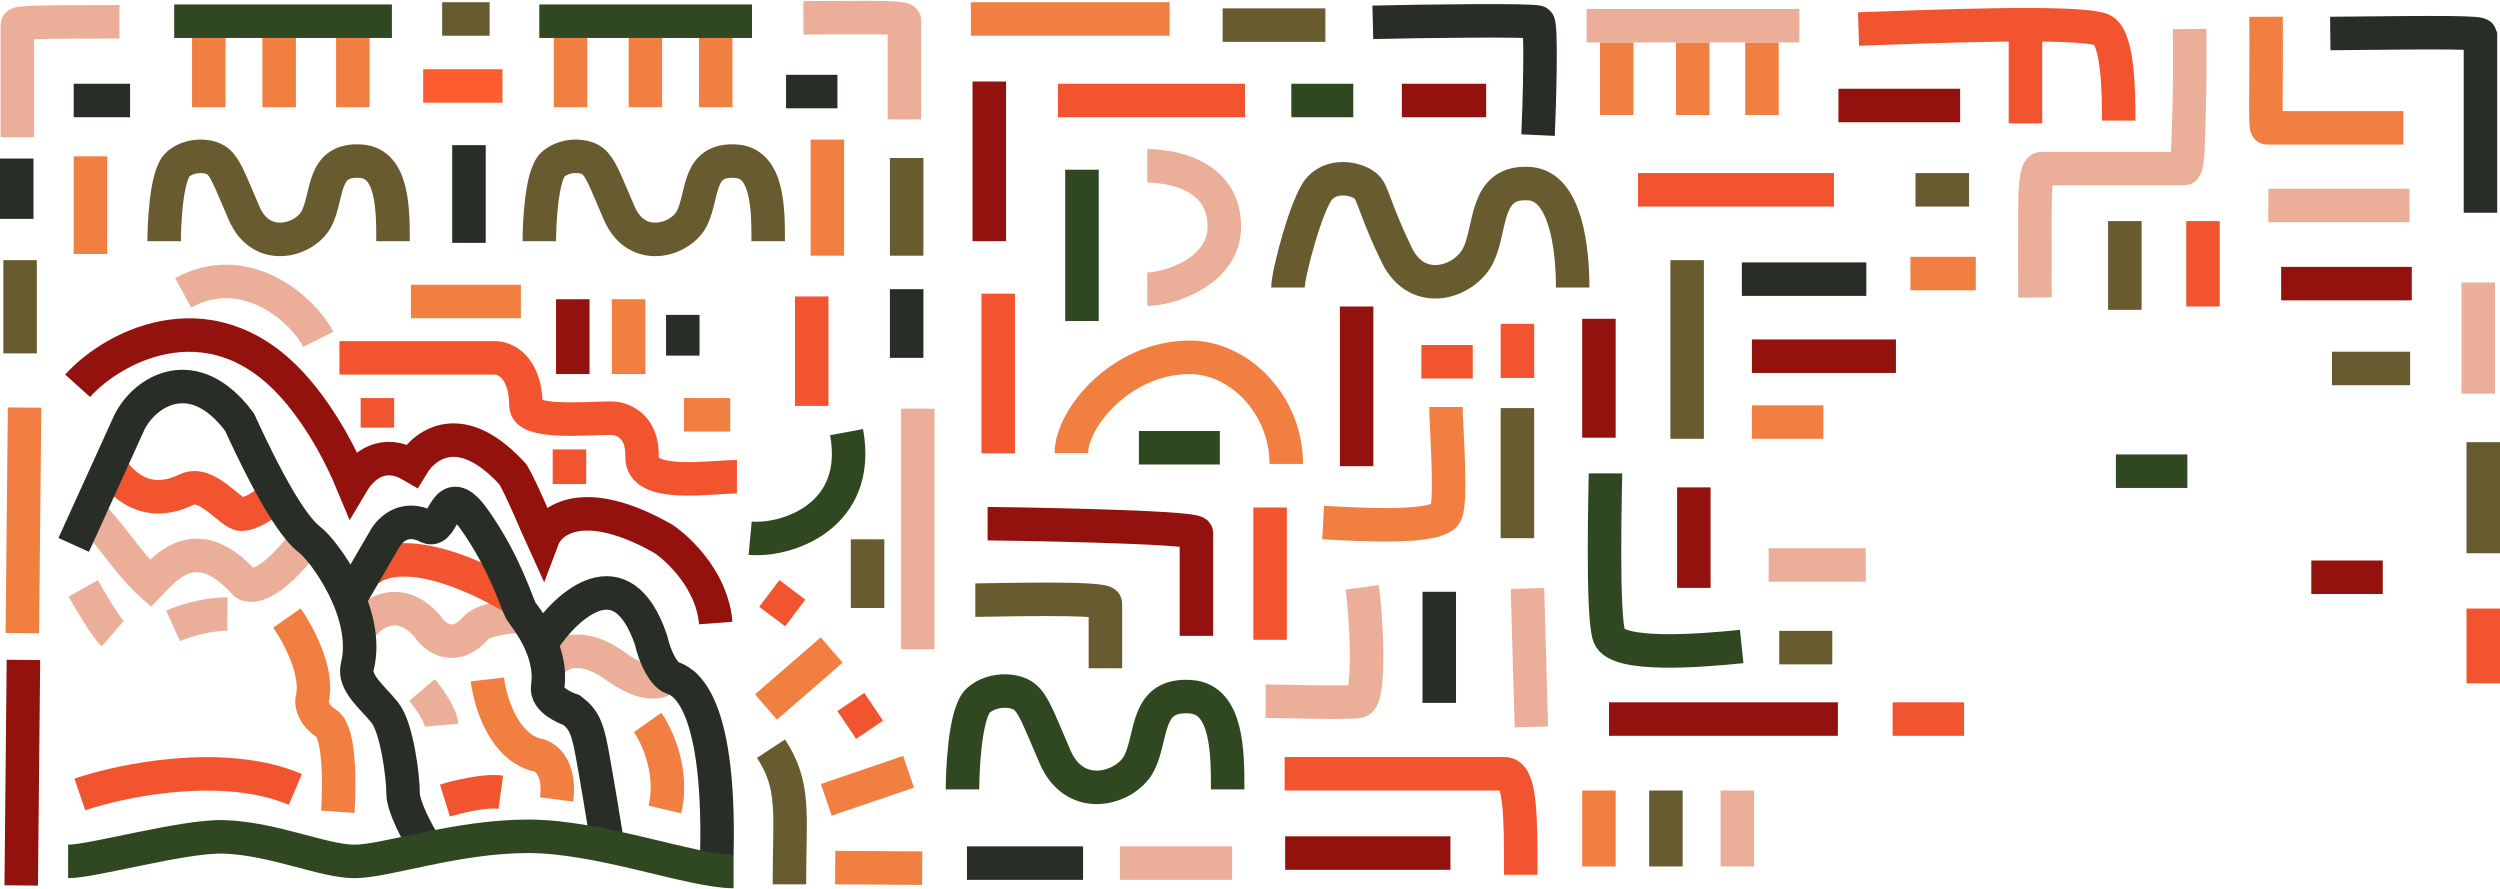 <svg width="2239" height="796" viewBox="0 0 2239 796" fill="none" xmlns="http://www.w3.org/2000/svg">
<path d="M825.905 777.52L748.001 777" stroke="#F27F42" stroke-width="30"/>
<path d="M1377.5 121C1378.83 91.833 1380.7 22.399 1377.5 19.999C1374.3 17.599 1269.5 19 1229.5 20" stroke="#282D26" stroke-width="30"/>
<path d="M810 106.999C810 77.999 810 22.324 810 18.324C810 14.499 759 16 719.5 16" stroke="#EBAE99" stroke-width="30"/>
<path d="M1295 364.5C1295 380.667 1300.35 446.13 1295 459.5C1289 474.5 1213.5 469.5 1185 468" stroke="#F27F42" stroke-width="30"/>
<path d="M2219.5 253V352.5" stroke="#EBAE99" stroke-width="30"/>
<path d="M1556 708V776" stroke="#EBAE99" stroke-width="30"/>
<path d="M1215 274.5V417.5" stroke="#94120D" stroke-width="30"/>
<path d="M822 366V581.5" stroke="#EBAE99" stroke-width="30"/>
<path d="M894 263V406" stroke="#F25430" stroke-width="30"/>
<path d="M969 152V287.5" stroke="#2F4822" stroke-width="30"/>
<path d="M886 73V216" stroke="#94120D" stroke-width="30"/>
<path d="M1511 233V393" stroke="#675B2F" stroke-width="30"/>
<path d="M1432 285.5V338.75V392" stroke="#94120D" stroke-width="30"/>
<path d="M1359 303.5V290V338.5" stroke="#F25430" stroke-width="30"/>
<path d="M1359 365.5V482" stroke="#675B2F" stroke-width="30"/>
<path d="M1368 527L1371.5 651" stroke="#EBAE99" stroke-width="30"/>
<path d="M1289 530V629.5" stroke="#282D26" stroke-width="30"/>
<path d="M1517 436.5V526.5" stroke="#94120D" stroke-width="30"/>
<path d="M1432 708V776" stroke="#F27F42" stroke-width="30"/>
<path d="M1492 708V776" stroke="#675B2F" stroke-width="30"/>
<path d="M1903 198V277.5" stroke="#675B2F" stroke-width="30"/>
<path d="M1973 198V274.5" stroke="#F25430" stroke-width="30"/>
<path d="M1448 38V103" stroke="#F27F42" stroke-width="30"/>
<path d="M641 34V96" stroke="#F27F42" stroke-width="30"/>
<path d="M187 34V96" stroke="#F27F42" stroke-width="30"/>
<path d="M250 34V96" stroke="#F27F42" stroke-width="30"/>
<path d="M316 34V96" stroke="#F27F42" stroke-width="30"/>
<path d="M511 34V96" stroke="#F27F42" stroke-width="30"/>
<path d="M578 34V96" stroke="#F27F42" stroke-width="30"/>
<path d="M1578 38V103" stroke="#F27F42" stroke-width="30"/>
<path d="M1516 38V103" stroke="#F27F42" stroke-width="30"/>
<path d="M2224 545V612" stroke="#F25430" stroke-width="30"/>
<path d="M2224 396V495.5" stroke="#675B2F" stroke-width="30"/>
<path d="M2087 30.002C2193 28.802 2220.83 29 2221.5 31.5V190.501" stroke="#282D26" stroke-width="30"/>
<path d="M2029.5 15C2029.9 87.8 2028.33 114.5 2030.5 114.5H2152.5" stroke="#F27F42" stroke-width="30"/>
<path d="M107 19.5C34.199 19.51 15.551 20.01 15.539 22.177L15.539 122.999" stroke="#EBAE99" stroke-width="30"/>
<path d="M2031.5 184H2158" stroke="#EBAE99" stroke-width="30"/>
<path d="M1895 422H1959" stroke="#2F4822" stroke-width="30"/>
<path d="M1151 764H1299" stroke="#94120D" stroke-width="30"/>
<path d="M1003 773H1103.5" stroke="#EBAE99" stroke-width="30"/>
<path d="M1020 401H1092.5" stroke="#2F4822" stroke-width="30"/>
<path d="M866 773H970" stroke="#282D26" stroke-width="30"/>
<path d="M1441 644H1646" stroke="#94120D" stroke-width="30"/>
<path d="M156 19H351" stroke="#2F4822" stroke-width="30"/>
<path d="M1593.5 580H1641" stroke="#675B2F" stroke-width="30"/>
<path d="M1695 644H1759" stroke="#F25430" stroke-width="30"/>
<path d="M1584 506H1671" stroke="#EBAE99" stroke-width="30"/>
<path d="M1715.5 170H1763.5" stroke="#675B2F" stroke-width="30"/>
<path d="M1711 245H1769.5" stroke="#F27F42" stroke-width="30"/>
<path d="M1646.5 94.5H1755.5" stroke="#94120D" stroke-width="30"/>
<path d="M1467 170H1642.5" stroke="#F25430" stroke-width="30"/>
<path d="M1560 250H1623H1648.5H1671.5" stroke="#282D26" stroke-width="30"/>
<path d="M1569 319H1698" stroke="#94120D" stroke-width="30"/>
<path d="M1569 378H1633" stroke="#F27F42" stroke-width="30"/>
<path d="M1273 324H1319" stroke="#F25430" stroke-width="30"/>
<path d="M66 90H116.5" stroke="#282D26" stroke-width="30"/>
<path d="M379 77H450" stroke="#FD5D31" stroke-width="30"/>
<path d="M396 17H438.5" stroke="#675B2F" stroke-width="30"/>
<path d="M368 270H466.5" stroke="#F27F42" stroke-width="30"/>
<path d="M704 82H750" stroke="#282D26" stroke-width="30"/>
<path d="M947.5 90H1115" stroke="#F25430" stroke-width="30"/>
<path d="M869.5 17H1047.5" stroke="#F27F42" stroke-width="30"/>
<path d="M1095 22.5H1187" stroke="#675B2F" stroke-width="30"/>
<path d="M1255.5 90H1331" stroke="#94120D" stroke-width="30"/>
<path d="M1156.5 90H1212" stroke="#2F4822" stroke-width="30"/>
<path d="M2070 517H2134" stroke="#94120D" stroke-width="30"/>
<path d="M2088.5 330H2158.5" stroke="#675B2F" stroke-width="30"/>
<path d="M2043 254H2160" stroke="#94120D" stroke-width="30"/>
<path d="M1961 26C1961.8 81.6 1959.83 119.333 1959.5 132C1959.33 138.5 1958.5 151 1956 151C1952.31 151 1881 151 1845 151H1828.5C1825 151 1822.5 159.5 1822.5 186C1822.5 212.803 1822.33 250.833 1822.5 266.5" stroke="#EBAE99" stroke-width="30"/>
<path d="M1664.5 26.002C1726.83 23.835 1858.86 18.291 1882 26.502C1897.5 32.001 1897.5 85.501 1897.5 108.002" stroke="#F25430" stroke-width="30"/>
<path d="M1814 31V110.5" stroke="#F25430" stroke-width="30"/>
<path d="M1437.85 424C1437.85 433 1434.42 552.912 1441.35 570C1448.85 588.5 1521.35 583 1559.85 579" stroke="#2F4822" stroke-width="30"/>
<path d="M1362 783.5C1362 731 1362 693 1347.5 693H1150.5" stroke="#F25430" stroke-width="30"/>
<path d="M1133.5 628C1153.5 628 1205 630 1217 628C1227.42 626.263 1224 555 1220 526" stroke="#EBAE99" stroke-width="30"/>
<path d="M1137.5 454.5V573" stroke="#F25430" stroke-width="30"/>
<path d="M812 259V320.5" stroke="#282D26" stroke-width="30"/>
<path d="M777 483V544.5" stroke="#675B2F" stroke-width="30"/>
<path d="M782.445 633L758.329 649.256" stroke="#F25430" stroke-width="30"/>
<path d="M689 531.476L712.228 548.977" stroke="#F25430" stroke-width="30"/>
<path d="M813.736 691.188L739.999 716.333" stroke="#F27F42" stroke-width="30"/>
<path d="M744.865 582.15L686.001 633.184" stroke="#F27F42" stroke-width="30"/>
<path d="M812 141.5V229" stroke="#675B2F" stroke-width="30"/>
<path d="M81 140V227.5" stroke="#F27F42" stroke-width="30"/>
<path d="M420 130V217.5" stroke="#282D26" stroke-width="30"/>
<path d="M15 142V196" stroke="#282D26" stroke-width="30"/>
<path d="M22 365L20.01 567" stroke="#F27F42" stroke-width="30"/>
<path d="M20.988 591L18.998 793" stroke="#94120D" stroke-width="30"/>
<path d="M18 233V316.5" stroke="#675B2F" stroke-width="30"/>
<path d="M727 265.5V363.5" stroke="#F25430" stroke-width="30"/>
<path d="M741 125V229" stroke="#F27F42" stroke-width="30"/>
<path d="M1099.5 707C1099.5 674 1099.41 626.408 1066.5 624C1025.5 621 1032.5 658.5 1020.5 683C1009.15 706.176 963.192 720.253 944.999 678.001C929.499 642.002 925.499 630.499 917.499 623.999C909.424 617.438 889.499 615.998 876.499 626.999C863.499 638 862 694.501 862 707" stroke="#2F4822" stroke-width="30"/>
<path d="M1408.5 257.5C1408.5 224.5 1402.91 166.91 1370 164.501C1329 161.501 1336 204 1324 228.5C1312 253 1269.68 266.89 1251 228.5C1233 191.501 1229.81 174.422 1225 168.5C1218.5 160.5 1195 154.499 1182 168.5C1170.41 180.979 1153.5 245.001 1153.5 257.5" stroke="#675B2F" stroke-width="30"/>
<path d="M352 216C352 187.532 351.924 146.477 323.516 144.399C288.126 141.811 294.168 174.161 283.81 195.296C274.012 215.289 234.344 227.433 218.641 190.984C205.262 159.929 201.81 150.006 194.904 144.399C187.934 138.739 170.736 137.496 159.515 146.987C148.294 156.477 147 205.218 147 216" stroke="#675B2F" stroke-width="30"/>
<path d="M688 216C688 187.532 687.924 146.477 659.516 144.399C624.126 141.811 630.168 174.161 619.81 195.296C610.012 215.289 570.344 227.433 554.641 190.984C541.262 159.929 537.81 150.006 530.904 144.398C523.934 138.739 506.736 137.496 495.515 146.986C484.294 156.477 483 205.218 483 216" stroke="#675B2F" stroke-width="30"/>
<path d="M990 598.501C990 584.167 990 544.101 990 540.501C990 534.5 886 537.5 873.5 537.5" stroke="#675B2F" stroke-width="30"/>
<path d="M1071.5 569.5C1071.5 555.167 1071.5 481.1 1071.5 477.5C1071.5 471.499 892.5 469 884.5 469" stroke="#94120D" stroke-width="30"/>
<path d="M1027.5 259C1046 259 1096.5 243.831 1096.5 203C1096.5 148.5 1032 148.5 1027.5 148.5" stroke="#EBAE99" stroke-width="30"/>
<path d="M1152 415.499C1152 363 1110.3 319.467 1064.5 320C1003.37 320.712 959.502 374.985 959.502 405.834" stroke="#F27F42" stroke-width="30"/>
<path d="M285.062 303.889C272.11 278.227 220.865 231.33 163.998 262.233" stroke="#EBAE99" stroke-width="30"/>
<path d="M483 19H673.5" stroke="#2F4822" stroke-width="30"/>
<path d="M1421 23H1611.5" stroke="#EBAE99" stroke-width="30"/>
<path d="M491.5 596.5C497.5 586.5 517.8 572.5 551 596.5C584.2 620.5 598.5 608.833 601.5 600" stroke="#EBAE99" stroke-width="30"/>
<path d="M580 647C588.5 659 603.5 691.4 595.5 725" stroke="#F27F42" stroke-width="30"/>
<path d="M338 356.5V383" stroke="#F25430" stroke-width="30"/>
<path d="M510 402.5V433.5" stroke="#F25430" stroke-width="30"/>
<path d="M513 268V335" stroke="#94120D" stroke-width="30"/>
<path d="M563 268V335" stroke="#F27F42" stroke-width="30"/>
<path d="M611.5 282V318.5" stroke="#282D26" stroke-width="30"/>
<path d="M612.5 371.5H654" stroke="#F27F42" stroke-width="30"/>
<path d="M304 320.5H443C455.5 320.5 471 332.5 471 363C471 379.5 521.167 374.833 546.5 374.5C556.333 374.167 575.8 380.6 575 409C574.2 437.4 634 427 660 427" stroke="#F25430" stroke-width="30"/>
<path d="M398.5 717C409.167 713.667 434.1 707.5 448.5 709.5" stroke="#F25430" stroke-width="30"/>
<path d="M436.5 608.5C438.833 628.5 451.3 670.1 482.5 676.5C489.333 678.167 502.1 688.4 498.5 716" stroke="#F27F42" stroke-width="30"/>
<path d="M378 618C383.5 624.5 394.7 639.9 395.5 649.5" stroke="#EBAE99" stroke-width="30"/>
<path d="M324 561C333.167 549 357.8 532.2 383 561C389.333 571 407.1 584.999 427.5 561C436.3 554.2 456.167 552.167 465 552" stroke="#EBAE99" stroke-width="30"/>
<path d="M327.5 513.5C335.5 502.499 373 485.004 460 535.5" stroke="#F25430" stroke-width="30"/>
<path d="M257 553.5C267.167 568 285.9 602.9 279.5 626.5C278.833 630.5 280.5 640.4 292.5 648C304.5 655.6 304.167 703.833 302.5 727" stroke="#F27F42" stroke-width="30"/>
<path d="M71.5 711.5C109.167 698.667 200.5 679.8 264.5 707" stroke="#F25430" stroke-width="30"/>
<path d="M74.5 527C81 538.5 95.4 562.7 101 567.5" stroke="#EBAE99" stroke-width="30"/>
<path d="M155 560.558C162.953 556.971 183.823 549.828 203.682 549.958" stroke="#EBAE99" stroke-width="30"/>
<path d="M80 459.5C95.667 473.333 115 505 134.5 522.5C151.5 504.5 177.9 476.5 219.5 522.5C224.5 526.667 242.1 525.2 272.5 486" stroke="#EBAE99" stroke-width="30"/>
<path d="M98 417C108.333 433.667 131 456 167 438.5C185.5 429.507 206.5 460.5 216 460.5C225.5 460.5 236.167 452 246 445.5" stroke="#F25430" stroke-width="30"/>
<path d="M66 488L116 378.001C130 350 173.7 323.201 214.5 378.001C246 446.501 265 474.001 277.5 483.501C290 493.001 332 549.501 320 597.001C316.39 611.29 333.5 624.501 344.5 638.001C355.5 651.501 361 695.501 361 710.501C361 722.501 374 746.501 380.5 757.001" stroke="#282D26" stroke-width="30"/>
<path d="M315 533.502L343.5 484.502C347.5 476.669 360.5 460.002 383.5 472.002C398.5 478.5 397.5 426.5 425 465.5C452.5 504.5 462.722 540.199 466.5 547C469 551.5 495.5 581 490.5 615.002C488.736 627 506.833 634.333 512 636C523 644.5 526 651.802 530 673.002C534 694.202 540.667 734.836 543.5 752.502" stroke="#282D26" stroke-width="30"/>
<path d="M487 573C508.167 541.333 557 497 583 573C587 590.5 595 604.5 602 607C609 609.5 645.5 620 642 765.5" stroke="#282D26" stroke-width="30"/>
<path d="M61 771.5C83 771.514 164.994 748.317 200.5 749.5C245.5 750.999 289.5 771.49 317.5 771.49C345.5 771.49 408.6 748.986 473 748.986C537.4 748.986 619.5 780.5 657 780.5" stroke="#2F4822" stroke-width="30"/>
<path d="M69.5 345.5C103.167 308.167 194 262.4 268 352C290.299 379 305.5 408.5 315.5 432.5C325 416.5 343.5 402 369 417C381 397 413.5 374.2 459.5 425C468 439.667 480.5 470.5 486 482.5C492.333 465.667 522.8 442.1 594 482.5C608.5 492.167 638.2 520.8 641 558" stroke="#94120D" stroke-width="30"/>
<path d="M690.5 670.5C712.5 704 707 728.5 707 792" stroke="#675B2F" stroke-width="30"/>
<path d="M671.847 482.015C704.012 484.955 772.199 462.823 758.181 387" stroke="#2F4822" stroke-width="30"/>
</svg>
